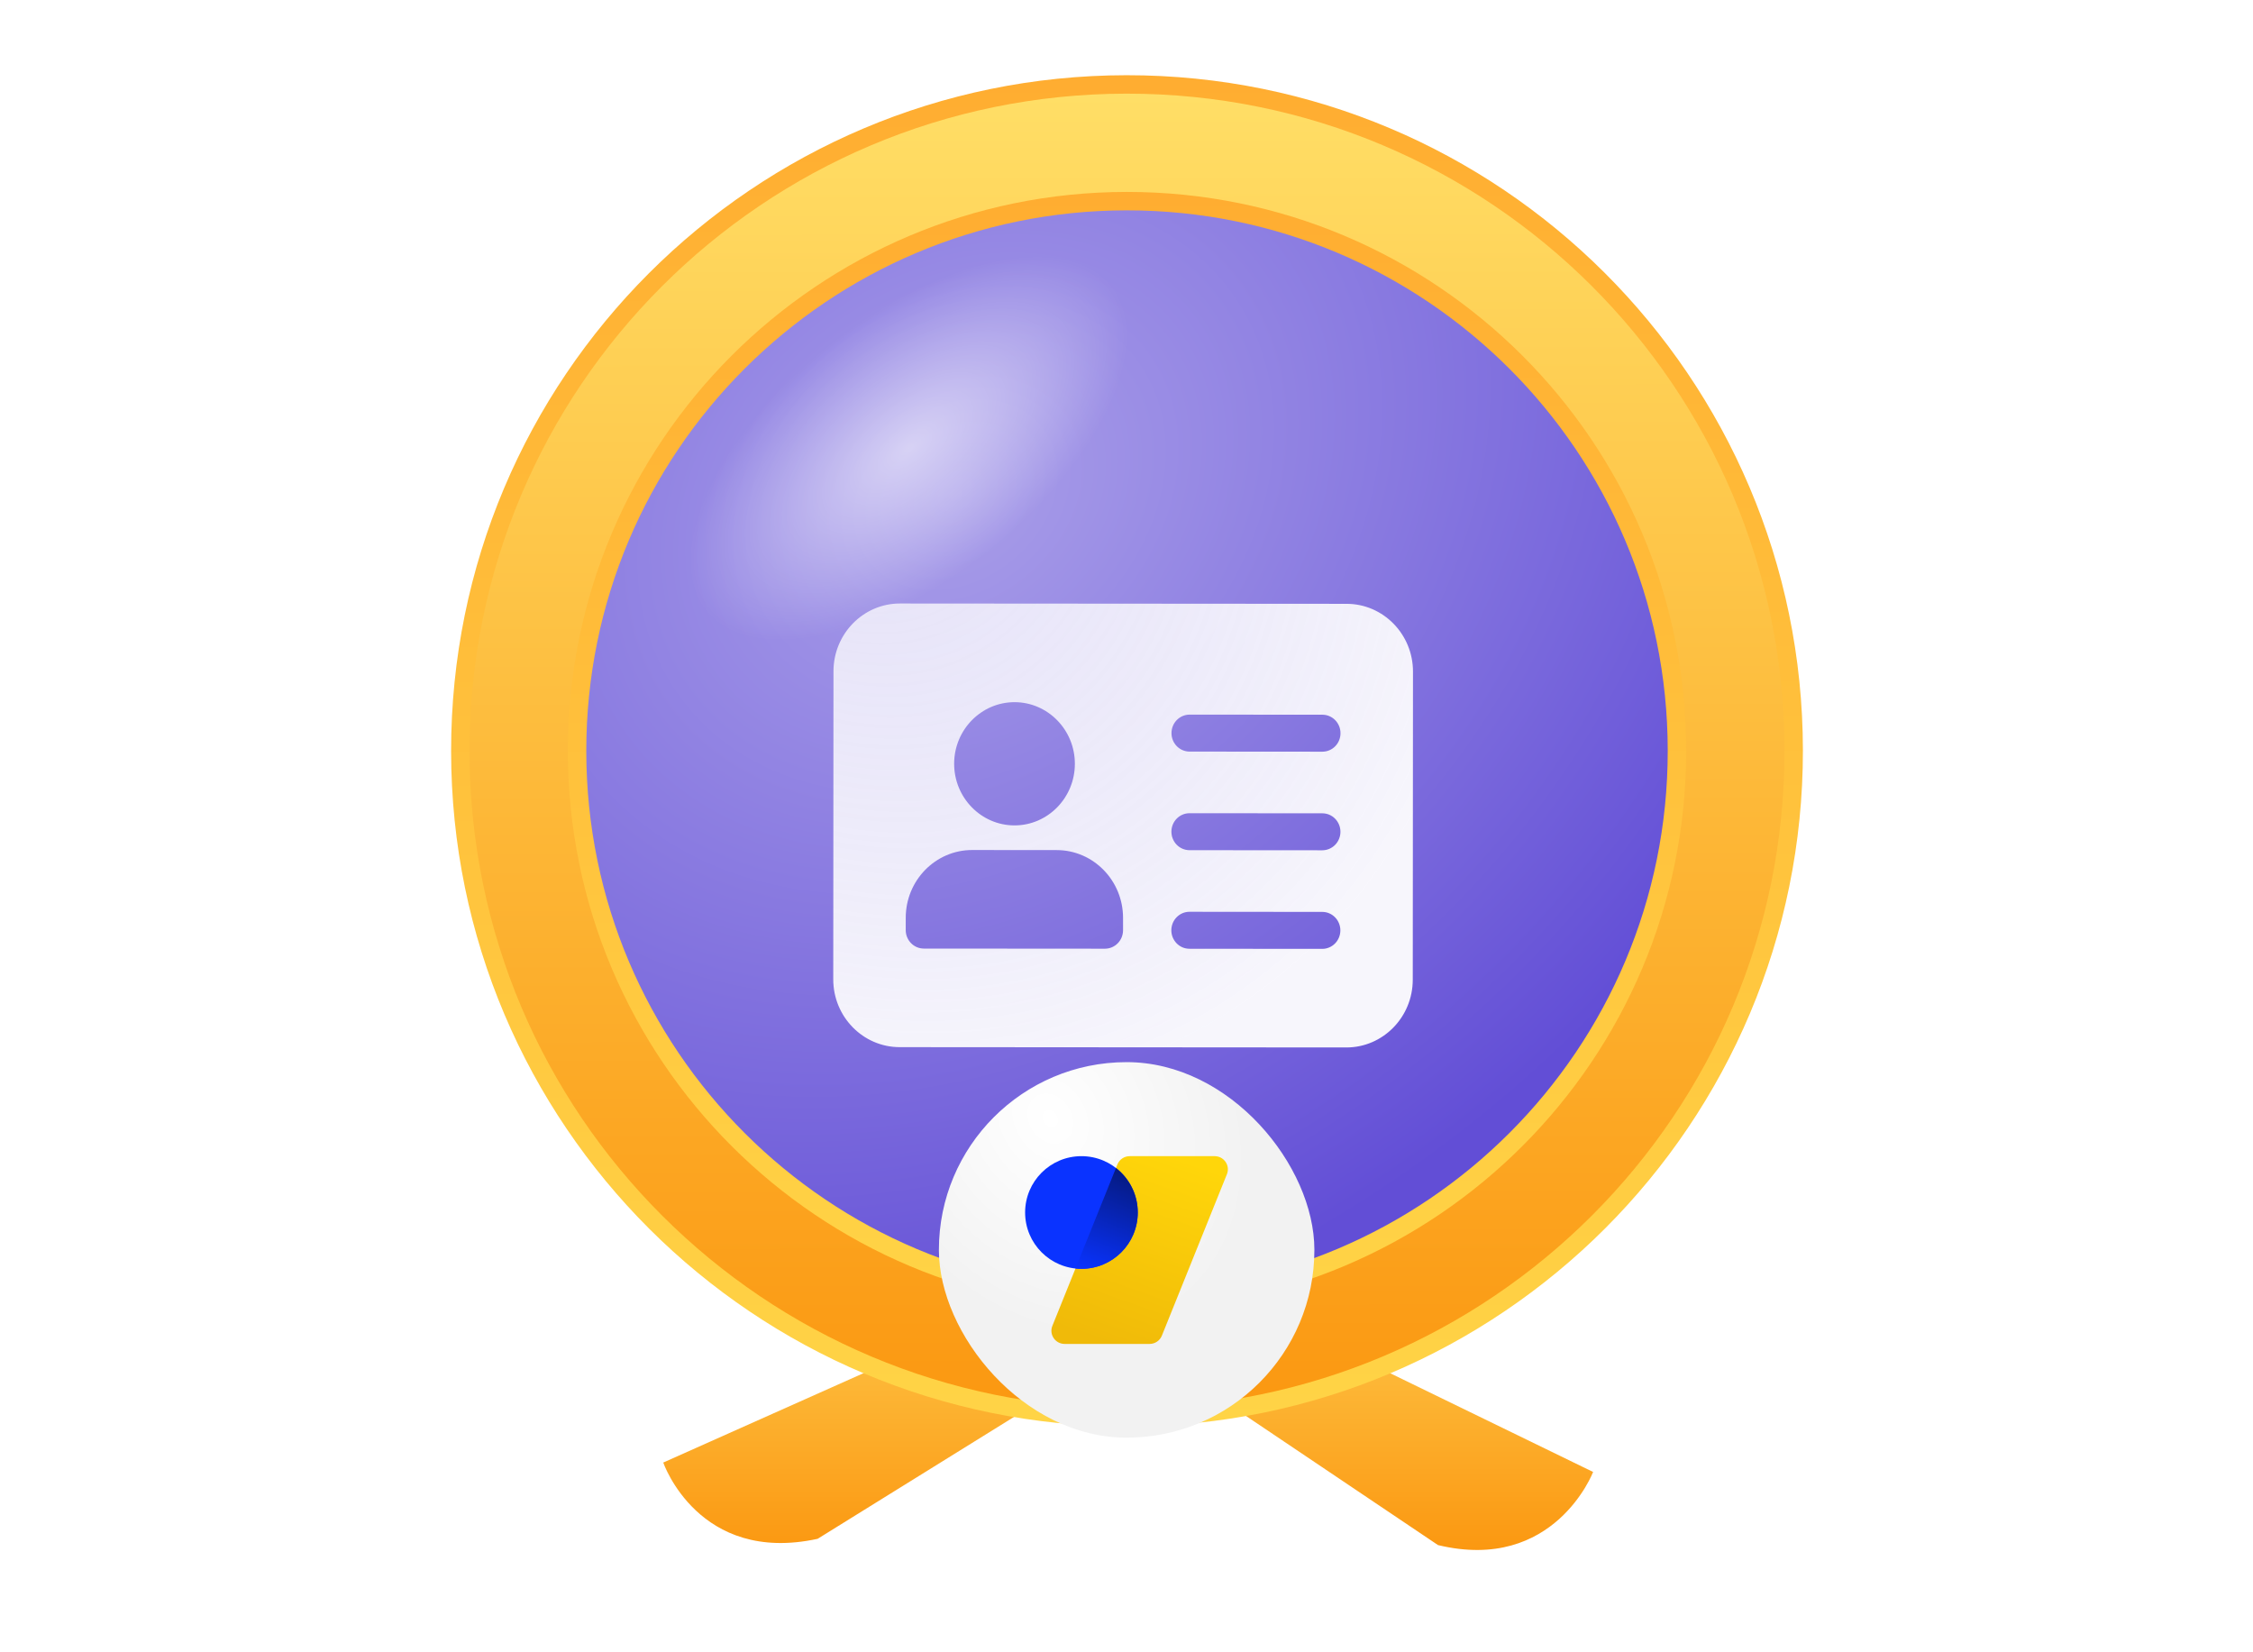 <svg width="120" height="88" viewBox="0 0 120 88" fill="none" xmlns="http://www.w3.org/2000/svg">
  <g filter="url(#filter0_i_1525_8433)">
    <path fill-rule="evenodd" clip-rule="evenodd" d="M56.227 65.666L51.2 63L50.951 66.57L55.876 69.881L35 79.197C35 79.197 36.876 84.636 43.223 83.259L60.148 72.754L76.266 83.593C82.466 85.083 84.527 79.698 84.527 79.698L64.588 69.998L69.631 66.868L69.513 63.314L64.319 65.862L60.648 67.751L60.295 67.909L59.772 67.654L56.227 65.666Z" fill="url(#paint0_linear_1525_8433)"/>
  </g>
  <path d="M60.053 75.973C79.936 75.959 96.041 59.836 96.027 39.963C96.012 20.09 79.882 3.992 60 4.006C40.118 4.021 24.012 20.143 24.027 40.017C24.041 59.89 40.171 75.988 60.053 75.973Z" fill="url(#paint1_linear_1525_8433)"/>
  <path d="M60.053 74.992C79.393 74.977 95.059 59.295 95.045 39.964C95.03 20.633 79.341 4.973 60.001 4.988C40.661 5.002 24.994 20.684 25.008 40.016C25.023 59.347 40.713 75.006 60.053 74.992Z" fill="url(#paint2_linear_1525_8433)"/>
  <path d="M60.049 69.758C76.497 69.746 89.821 56.408 89.809 39.968C89.797 23.527 76.453 10.21 60.005 10.222C43.557 10.234 30.233 23.572 30.245 40.012C30.257 56.452 43.601 69.77 60.049 69.758Z" fill="url(#paint3_linear_1525_8433)"/>
  <g filter="url(#filter1_i_1525_8433)">
    <path d="M60.048 68.777C75.954 68.765 88.839 55.867 88.827 39.968C88.815 24.07 75.911 11.191 60.006 11.203C44.1 11.215 31.215 24.113 31.227 40.011C31.239 55.91 44.142 68.788 60.048 68.777Z" fill="url(#paint4_radial_1525_8433)"/>
    <path d="M60.048 68.777C75.954 68.765 88.839 55.867 88.827 39.968C88.815 24.07 75.911 11.191 60.006 11.203C44.1 11.215 31.215 24.113 31.227 40.011C31.239 55.91 44.142 68.788 60.048 68.777Z" fill="url(#paint5_radial_1525_8433)" fill-opacity="0.8"/>
  </g>
  <g filter="url(#filter2_d_1525_8433)">
    <path d="M71.725 28.159L47.933 28.142C45.982 28.14 44.395 29.758 44.393 31.749L44.381 48.157C44.38 50.148 45.964 51.768 47.915 51.77L71.708 51.787C73.659 51.789 75.246 50.171 75.247 48.18L75.259 31.772C75.261 29.78 73.676 28.161 71.725 28.159ZM54.038 33.397C55.81 33.398 57.252 34.872 57.25 36.681C57.249 38.49 55.805 39.962 54.033 39.96C52.261 39.959 50.819 38.485 50.82 36.676C50.821 34.867 52.266 33.396 54.038 33.397ZM59.816 45.543C59.816 46.087 59.383 46.527 58.851 46.527L49.205 46.52C48.673 46.52 48.241 46.078 48.241 45.535L48.242 44.878C48.243 42.887 49.83 41.27 51.781 41.271L56.282 41.275C58.233 41.276 59.818 42.896 59.816 44.887L59.816 45.543ZM70.425 46.536L63.352 46.53C62.819 46.53 62.388 46.089 62.388 45.545C62.389 45.002 62.821 44.561 63.353 44.561L70.427 44.567C70.959 44.567 71.391 45.008 71.391 45.552C71.39 46.095 70.958 46.536 70.425 46.536ZM70.429 41.285L63.356 41.28C62.823 41.279 62.392 40.838 62.392 40.294C62.392 39.751 62.825 39.31 63.357 39.311L70.431 39.316C70.963 39.316 71.395 39.758 71.395 40.301C71.394 40.845 70.962 41.285 70.429 41.285ZM70.433 36.034L63.36 36.029C62.827 36.029 62.395 35.587 62.396 35.044C62.396 34.501 62.829 34.06 63.361 34.06L70.435 34.065C70.967 34.066 71.399 34.507 71.398 35.051C71.398 35.594 70.966 36.035 70.433 36.034Z" fill="url(#paint6_radial_1525_8433)"/>
  </g>
  <g filter="url(#filter3_di_1525_8433)">
    <rect x="50" y="60" width="20" height="20" rx="10" transform="rotate(-0.043 50 60)" fill="url(#paint7_radial_1525_8433)"/>
    <path d="M59.516 65.44C59.623 65.174 59.882 65 60.17 65L64.694 65C65.193 65 65.534 65.5 65.349 65.96L61.884 74.56C61.777 74.826 61.518 75 61.23 75L56.706 75C56.207 75 55.866 74.5 56.051 74.04L59.516 65.44Z" fill="url(#paint8_linear_1525_8433)"/>
    <path d="M57.6 71C59.257 71 60.6 69.657 60.6 68C60.6 66.343 59.257 65 57.6 65C55.943 65 54.6 66.343 54.6 68C54.6 69.657 55.943 71 57.6 71Z" fill="#0A33FF"/>
    <path d="M60.6 68C60.6 69.657 59.257 71 57.6 71C57.492 71 57.387 70.994 57.282 70.983L59.439 65.63C60.145 66.179 60.6 67.036 60.6 68Z" fill="url(#paint9_linear_1525_8433)"/>
  </g>
  <defs>
    <filter id="filter0_i_1525_8433" x="35" y="63" width="49.527" height="20.854" filterUnits="userSpaceOnUse" color-interpolation-filters="sRGB">
      <feFlood flood-opacity="0" result="BackgroundImageFix"/>
      <feBlend mode="normal" in="SourceGraphic" in2="BackgroundImageFix" result="shape"/>
      <feColorMatrix in="SourceAlpha" type="matrix" values="0 0 0 0 0 0 0 0 0 0 0 0 0 0 0 0 0 0 127 0" result="hardAlpha"/>
      <feOffset dx="0.326" dy="-1.303"/>
      <feComposite in2="hardAlpha" operator="arithmetic" k2="-1" k3="1"/>
      <feColorMatrix type="matrix" values="0 0 0 0 1 0 0 0 0 1 0 0 0 0 1 0 0 0 0.2 0"/>
      <feBlend mode="normal" in2="shape" result="effect1_innerShadow_1525_8433"/>
    </filter>
    <filter id="filter1_i_1525_8433" x="31.227" y="11.203" width="57.6" height="57.574" filterUnits="userSpaceOnUse" color-interpolation-filters="sRGB">
      <feFlood flood-opacity="0" result="BackgroundImageFix"/>
      <feBlend mode="normal" in="SourceGraphic" in2="BackgroundImageFix" result="shape"/>
      <feColorMatrix in="SourceAlpha" type="matrix" values="0 0 0 0 0 0 0 0 0 0 0 0 0 0 0 0 0 0 127 0" result="hardAlpha"/>
      <feOffset/>
      <feGaussianBlur stdDeviation="1.962"/>
      <feComposite in2="hardAlpha" operator="arithmetic" k2="-1" k3="1"/>
      <feColorMatrix type="matrix" values="0 0 0 0 0 0 0 0 0 0 0 0 0 0 0 0 0 0 0.28 0"/>
      <feBlend mode="normal" in2="shape" result="effect1_innerShadow_1525_8433"/>
    </filter>
    <filter id="filter2_d_1525_8433" x="12.381" y="0.142" width="94.878" height="87.645" filterUnits="userSpaceOnUse" color-interpolation-filters="sRGB">
      <feFlood flood-opacity="0" result="BackgroundImageFix"/>
      <feColorMatrix in="SourceAlpha" type="matrix" values="0 0 0 0 0 0 0 0 0 0 0 0 0 0 0 0 0 0 127 0" result="hardAlpha"/>
      <feOffset dy="4"/>
      <feGaussianBlur stdDeviation="16"/>
      <feColorMatrix type="matrix" values="0 0 0 0 0 0 0 0 0 0 0 0 0 0 0 0 0 0 0.24 0"/>
      <feBlend mode="normal" in2="BackgroundImageFix" result="effect1_dropShadow_1525_8433"/>
      <feBlend mode="normal" in="SourceGraphic" in2="effect1_dropShadow_1525_8433" result="shape"/>
    </filter>
    <filter id="filter3_di_1525_8433" x="45.434" y="54.278" width="29.146" height="29.146" filterUnits="userSpaceOnUse" color-interpolation-filters="sRGB">
      <feFlood flood-opacity="0" result="BackgroundImageFix"/>
      <feColorMatrix in="SourceAlpha" type="matrix" values="0 0 0 0 0 0 0 0 0 0 0 0 0 0 0 0 0 0 127 0" result="hardAlpha"/>
      <feOffset dy="-1.141"/>
      <feGaussianBlur stdDeviation="2.283"/>
      <feColorMatrix type="matrix" values="0 0 0 0 0 0 0 0 0 0 0 0 0 0 0 0 0 0 0.2 0"/>
      <feBlend mode="normal" in2="BackgroundImageFix" result="effect1_dropShadow_1525_8433"/>
      <feBlend mode="normal" in="SourceGraphic" in2="effect1_dropShadow_1525_8433" result="shape"/>
      <feColorMatrix in="SourceAlpha" type="matrix" values="0 0 0 0 0 0 0 0 0 0 0 0 0 0 0 0 0 0 127 0" result="hardAlpha"/>
      <feOffset dy="-2.283"/>
      <feGaussianBlur stdDeviation="0.571"/>
      <feComposite in2="hardAlpha" operator="arithmetic" k2="-1" k3="1"/>
      <feColorMatrix type="matrix" values="0 0 0 0 0 0 0 0 0 0 0 0 0 0 0 0 0 0 0.05 0"/>
      <feBlend mode="normal" in2="shape" result="effect2_innerShadow_1525_8433"/>
    </filter>
    <linearGradient id="paint0_linear_1525_8433" x1="59.764" y1="63" x2="59.764" y2="83.853" gradientUnits="userSpaceOnUse">
      <stop stop-color="#FFDE66"/>
      <stop offset="1" stop-color="#FB9811"/>
    </linearGradient>
    <linearGradient id="paint1_linear_1525_8433" x1="60" y1="4.006" x2="60.053" y2="75.973" gradientUnits="userSpaceOnUse">
      <stop stop-color="#FFAD31"/>
      <stop offset="1" stop-color="#FFD446"/>
    </linearGradient>
    <linearGradient id="paint2_linear_1525_8433" x1="60.001" y1="4.988" x2="60.053" y2="74.992" gradientUnits="userSpaceOnUse">
      <stop stop-color="#FFDE66"/>
      <stop offset="1" stop-color="#FB9811"/>
    </linearGradient>
    <linearGradient id="paint3_linear_1525_8433" x1="60.005" y1="10.222" x2="60.049" y2="69.758" gradientUnits="userSpaceOnUse">
      <stop stop-color="#FFAD31"/>
      <stop offset="1" stop-color="#FFD446"/>
    </linearGradient>
    <radialGradient id="paint4_radial_1525_8433" cx="0" cy="0" r="1" gradientUnits="userSpaceOnUse" gradientTransform="translate(50.93 26.405) rotate(53.459) scale(43.385 55.219)">
      <stop stop-color="#A99EE9"/>
      <stop offset="1" stop-color="#624ED6"/>
    </radialGradient>
    <radialGradient id="paint5_radial_1525_8433" cx="0" cy="0" r="1" gradientUnits="userSpaceOnUse" gradientTransform="translate(48.384 23.864) rotate(51.285) scale(6.98 13.976)">
      <stop stop-color="white" stop-opacity="0.7"/>
      <stop offset="1" stop-color="white" stop-opacity="0"/>
    </radialGradient>
    <radialGradient id="paint6_radial_1525_8433" cx="0" cy="0" r="1" gradientUnits="userSpaceOnUse" gradientTransform="translate(45.688 19.746) rotate(54.831) scale(39.193 34.113)">
      <stop stop-color="white" stop-opacity="0.7"/>
      <stop offset="0.932" stop-color="#FEFEFE" stop-opacity="0.95"/>
    </radialGradient>
    <radialGradient id="paint7_radial_1525_8433" cx="0" cy="0" r="1" gradientUnits="userSpaceOnUse" gradientTransform="translate(55.952 63) rotate(58.279) scale(12.226 9.82)">
      <stop stop-color="white"/>
      <stop offset="1" stop-color="#F2F2F2"/>
    </radialGradient>
    <linearGradient id="paint8_linear_1525_8433" x1="62.564" y1="65" x2="59.028" y2="75.012" gradientUnits="userSpaceOnUse">
      <stop stop-color="#FFD60A"/>
      <stop offset="1" stop-color="#F0BA09"/>
    </linearGradient>
    <linearGradient id="paint9_linear_1525_8433" x1="59.417" y1="65.633" x2="57.274" y2="70.974" gradientUnits="userSpaceOnUse">
      <stop stop-color="#051A80"/>
      <stop offset="1" stop-color="#0A33FF"/>
    </linearGradient>
  </defs>
</svg>
